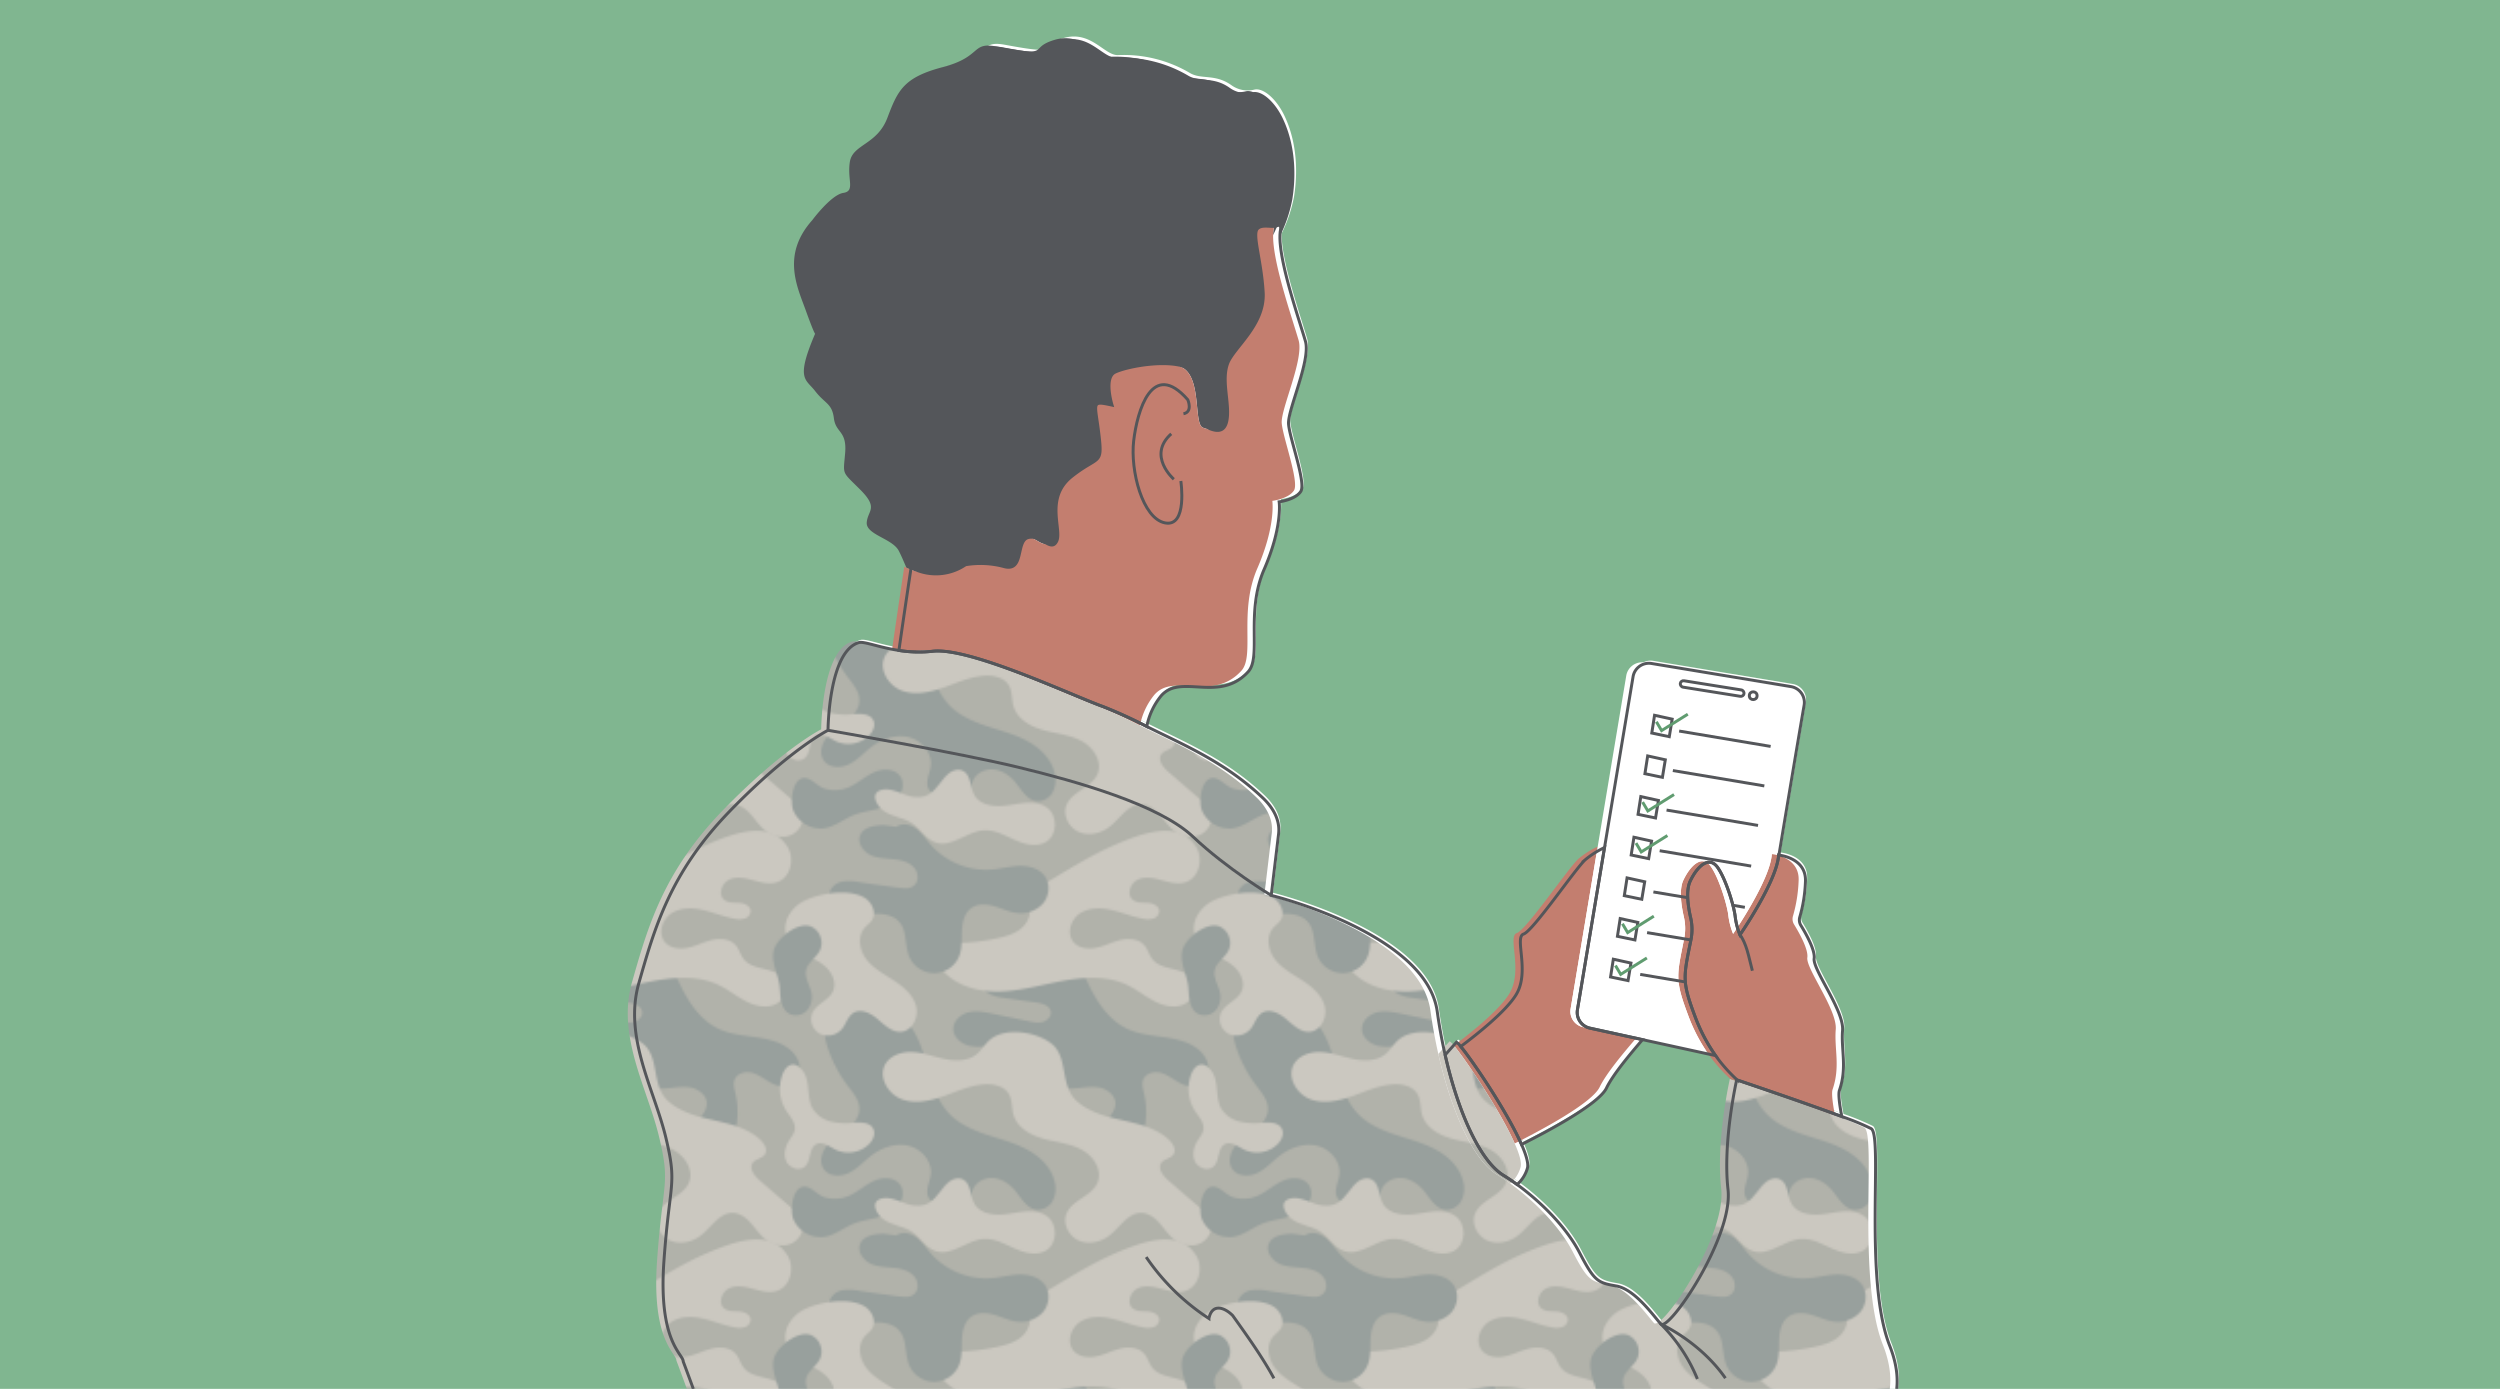 <svg id="Layer_1" data-name="Layer 1" xmlns="http://www.w3.org/2000/svg" xmlns:xlink="http://www.w3.org/1999/xlink" viewBox="0 0 841.89 467.717"><defs><style>.cls-1,.cls-11,.cls-12{fill:none;}.cls-2{clip-path:url(#clip-path);}.cls-3{fill:#b1b2aa;}.cls-4{fill:#98a09d;}.cls-5{fill:#cbc8c0;}.cls-6{fill:#80b690;}.cls-7{fill:#fff;}.cls-8{fill:#54565a;}.cls-9{fill:#c37e6f;}.cls-10{fill:url(#New_Pattern_Swatch_2);}.cls-11{stroke:#54565a;}.cls-11,.cls-12{stroke-miterlimit:10;}.cls-12{stroke:#609c70;}</style><clipPath id="clip-path"><rect class="cls-1" x="0" width="200" height="200"/></clipPath><pattern id="New_Pattern_Swatch_2" data-name="New Pattern Swatch 2" width="200" height="200" patternTransform="matrix(-0.688, 0, 0, 0.688, 533.865, -122.755)" patternUnits="userSpaceOnUse" viewBox="0 0 200 200"><rect class="cls-1" width="200" height="200"/><g class="cls-2"><rect class="cls-3" x="0" width="200" height="200"/><path class="cls-4" d="M128.028,84.346c-3.441,6.363-5.064,13.515-7.143,20.443-2.079,6.928-4.779,13.929-9.846,19.092-4.966,5.06-11.748,7.885-18.483,10.099s-13.697,3.978-19.882,7.445-11.65,9.012-13.031,15.966a12.794,12.794,0,0,0,1.247,9.033,8.242,8.242,0,0,0,7.796,4.114c4.67-.612,7.247-5.513,10.235-9.154,2.667-3.251,6.362-5.878,10.543-6.335,4.18-.457,8.773,1.697,10.305,5.613,1.011,2.583.704,5.707,2.415,7.889,2.61,3.327,7.812,2.271,11.812.898,3.108-1.067,6.588-2.483,7.717-5.57,1.214-3.318-.887-6.846-1.357-10.347-.868-6.466,4.426-12.701,10.758-14.274,6.332-1.572,13.137.761,18.322,4.722,3.659,2.795,6.753,6.407,10.874,8.46,4.121,2.053,9.917,1.94,12.505-1.868,2.317-3.409.989-8.234-1.665-11.388-2.654-3.154-6.366-5.189-9.599-7.745-3.233-2.557-6.188-6.077-6.229-10.199-.043-4.359,3.106-7.986,5.74-11.46a64.094,64.094,0,0,0,9.651-18.236c1.317-3.912,2.245-8.221.888-12.119-1.726-4.96-6.868-8.09-12.051-8.937C146.775,68.401,134.301,72.746,128.028,84.346Z"/><path class="cls-4" d="M248.403,52.107c-2.581,2.31-4.013,5.599-5.523,8.716-4.201,8.674-10.011,17.186-18.751,21.25-8.918,4.148-19.49,3.032-28.663,6.58-4.535,1.754-8.85,4.933-10.413,9.538-1.563,4.604.675,10.601,5.379,11.833,3.116.816,6.382-.522,9.151-2.166,2.769-1.645,5.419-3.66,8.556-4.39,3.137-.73,7.012.316,8.246,3.291.899,2.169.167,4.623-.37,6.909a39.753,39.753,0,0,0,1.164,22.068c1.653,4.729,4.997,9.669,9.991,10.072,4.013.324,7.832-2.705,9.124-6.519,1.291-3.814.361-8.131-1.744-11.563-1.82-2.967-4.58-5.725-4.558-9.206.027-4.25,4.385-7.326,8.592-7.926,4.207-.6,8.457.49,12.705.619,4.248.129,9.037-1.069,11.159-4.751,2.409-4.182.554-10.133,3.709-13.785,2.057-2.381,5.517-2.866,8.659-3.031a92.231,92.231,0,0,1,14.923.43c3.993.441,8.082,1.137,11.981.166s7.596-4.181,7.608-8.199c.012-3.954-3.579-7.176-7.421-8.112s-7.867-.127-11.737.681q-8.881,1.857-17.763,3.713c-2.287.478-4.684.953-6.928.304s-4.235-2.82-3.833-5.121c.518-2.967,4.176-4.006,7.159-4.429q8.603-1.22,17.207-2.44c4.69-.665,11.27-3.247,8.178-9.114-2.084-3.954-7.182-5.915-11.319-6.311C272.91,50.264,256.816,44.578,248.403,52.107Z"/><path class="cls-5" d="M231.086,125.698c-9.578,2.35-20.029,3.841-27.245,10.563-2.024,1.885-3.77,4.977-2.221,7.269,1.353,2.002,4.473,2.113,5.881,4.076,1.98,2.759-.809,6.369-3.381,8.587q-6.899,5.949-13.797,11.899c-3.452,2.977-7.194,6.559-7.16,11.117.03,4.062,3.419,7.645,7.379,8.55a13.356,13.356,0,0,0,11.314-3.177c2.579-2.185,4.437-5.082,6.7-7.592,2.264-2.51,5.204-4.741,8.581-4.869,6.527-.248,10.495,6.82,15.601,10.893,4.191,3.343,10.146,4.774,15.082,2.683,4.937-2.091,8.137-8.155,6.191-13.151-2.642-6.783-12.324-8.515-15.196-15.204-2.574-5.996,1.875-12.997,7.603-16.122,5.728-3.125,12.459-3.659,18.752-5.384s12.83-5.356,14.697-11.608c1.031-3.452.522-7.391,2.398-10.466,2.13-3.492,6.674-4.698,10.763-4.614,7.128.147,13.813,3.213,20.523,5.622,6.71,2.409,14.169,4.186,20.875,1.766,6.706-2.42,11.689-10.591,8.387-16.909-2.478-4.741-8.47-6.609-13.809-6.267-5.339.342-10.406,2.386-15.648,3.457-5.242,1.071-11.178,1.003-15.35-2.347-2.363-1.897-3.896-4.644-6.111-6.712-7.312-6.826-22.784-4.487-30.392,1.321-8.72,6.657-4.064,20.54-12.523,28.226C244.069,121.77,237.43,124.141,231.086,125.698Z"/><path class="cls-4" d="M48.403,52.107c-2.581,2.31-4.013,5.599-5.523,8.716C38.679,69.498,32.868,78.009,24.129,82.074c-8.918,4.148-19.49,3.032-28.663,6.58-4.535,1.754-8.85,4.933-10.413,9.538-1.563,4.604.675,10.601,5.379,11.833,3.116.816,6.382-.522,9.151-2.166s5.419-3.66,8.556-4.39c3.137-.73,7.012.316,8.246,3.291.899,2.169.167,4.623-.37,6.909a39.754,39.754,0,0,0,1.164,22.068c1.653,4.729,4.997,9.669,9.991,10.072,4.013.324,7.832-2.705,9.124-6.519,1.291-3.814.361-8.131-1.744-11.563-1.82-2.967-4.58-5.725-4.558-9.206.027-4.25,4.385-7.326,8.592-7.926,4.207-.6,8.457.49,12.705.619s9.037-1.069,11.159-4.751c2.409-4.182.554-10.133,3.709-13.785,2.057-2.381,5.517-2.866,8.659-3.031a92.23,92.23,0,0,1,14.923.43c3.993.441,8.082,1.137,11.981.166,3.898-.971,7.596-4.181,7.608-8.199.011-3.954-3.579-7.176-7.421-8.112s-7.867-.127-11.737.681L72.406,78.328c-2.287.478-4.684.953-6.928.304s-4.235-2.82-3.833-5.121c.518-2.967,4.176-4.006,7.159-4.429q8.603-1.22,17.207-2.44c4.69-.665,11.27-3.247,8.178-9.114-2.084-3.954-7.182-5.915-11.319-6.311C72.91,50.264,56.816,44.578,48.403,52.107Z"/><path class="cls-5" d="M31.086,125.698c-9.577,2.35-20.029,3.841-27.245,10.563-2.024,1.885-3.77,4.977-2.221,7.269,1.353,2.002,4.473,2.113,5.881,4.076,1.98,2.759-.809,6.369-3.381,8.587L-9.676,168.092c-3.452,2.977-7.194,6.559-7.16,11.117.03,4.062,3.419,7.645,7.379,8.55a13.356,13.356,0,0,0,11.314-3.177c2.579-2.185,4.437-5.082,6.7-7.592,2.264-2.51,5.204-4.741,8.581-4.869,6.527-.248,10.495,6.82,15.601,10.893,4.191,3.343,10.146,4.774,15.082,2.683,4.936-2.091,8.137-8.155,6.191-13.151-2.642-6.783-12.325-8.515-15.196-15.204-2.574-5.996,1.875-12.997,7.603-16.122,5.728-3.125,12.459-3.659,18.752-5.384s12.83-5.356,14.697-11.608c1.031-3.452.522-7.391,2.398-10.466,2.13-3.492,6.674-4.698,10.763-4.614,7.128.147,13.813,3.213,20.523,5.622,6.71,2.409,14.17,4.186,20.875,1.766,6.706-2.42,11.689-10.591,8.387-16.909-2.478-4.741-8.47-6.609-13.809-6.267-5.339.342-10.406,2.386-15.648,3.457-5.242,1.071-11.178,1.003-15.35-2.347-2.363-1.897-3.896-4.644-6.111-6.712-7.312-6.826-22.784-4.487-30.392,1.321-8.72,6.657-4.064,20.54-12.523,28.226C44.069,121.77,37.43,124.141,31.086,125.698Z"/><path class="cls-5" d="M190.61,192.74c-3.753,5.869-1.699,15.227,4.892,17.484,3.795,1.299,7.937.139,11.806-.919s8.137-1.98,11.768-.276,5.526,7.234,2.443,9.8c-1.948,1.622-4.773,1.34-7.303,1.496-2.53.156-5.551,1.443-5.67,3.975a4.03,4.03,0,0,0,2.782,3.684,9.533,9.533,0,0,0,4.878.168c5.325-.884,10.344-3.075,15.606-4.279s11.162-1.294,15.648,1.709c4.485,3.003,6.537,9.908,3.022,14.004-2.682,3.126-7.429,3.564-11.448,2.662s-7.735-2.878-11.754-3.784c-4.018-.906-8.765-.476-11.454,2.644-1.722,1.998-2.313,4.762-3.954,6.827-2.5,3.147-6.812,4.03-10.718,4.976-3.906.946-8.209,2.554-9.772,6.256-1.876,4.443,1.605,9.783,6.189,11.28s9.641.043,13.891-2.236c4.25-2.279,8.041-5.364,12.376-7.477,9.392-4.579,20.438-4.186,30.733-2.399,10.295,1.787,20.416,4.867,30.853,5.353s21.669-2.071,28.724-9.778a12.866,12.866,0,0,0,3.38-5.995,6.599,6.599,0,0,0-1.95-6.342c-1.914-1.572-4.624-1.574-7.101-1.592a99.832,99.832,0,0,1-21.285-2.453c-3.764-.851-7.582-1.972-10.631-4.338s-5.197-6.235-4.545-10.038c.344-2.006,1.426-4.023.828-5.968-.537-1.745-2.251-2.81-3.835-3.718-13.101-7.51-26.074-16.259-40.044-22.087C217.627,186.648,199.201,179.307,190.61,192.74Z"/><path class="cls-5" d="M-9.389,192.74c-3.753,5.869-1.699,15.227,4.892,17.484,3.795,1.299,7.937.139,11.806-.919s8.137-1.98,11.768-.276,5.526,7.234,2.443,9.8c-1.948,1.622-4.773,1.34-7.303,1.496-2.53.156-5.551,1.443-5.67,3.975a4.03,4.03,0,0,0,2.782,3.684,9.533,9.533,0,0,0,4.878.168c5.325-.884,10.344-3.075,15.606-4.279s11.162-1.294,15.648,1.709c4.485,3.003,6.537,9.908,3.022,14.004-2.682,3.126-7.429,3.564-11.448,2.662-4.019-.903-7.735-2.878-11.754-3.784-4.018-.906-8.765-.476-11.454,2.644-1.722,1.998-2.313,4.762-3.954,6.827-2.499,3.147-6.812,4.03-10.718,4.976-3.906.946-8.209,2.554-9.772,6.256-1.876,4.443,1.605,9.783,6.189,11.28s9.642.043,13.891-2.236c4.25-2.279,8.041-5.364,12.376-7.477,9.392-4.579,20.438-4.186,30.733-2.399,10.295,1.787,20.416,4.867,30.853,5.353s21.669-2.071,28.724-9.778a12.865,12.865,0,0,0,3.38-5.995,6.599,6.599,0,0,0-1.95-6.342c-1.914-1.572-4.624-1.574-7.101-1.592a99.831,99.831,0,0,1-21.285-2.453c-3.764-.851-7.582-1.972-10.631-4.338s-5.197-6.235-4.545-10.038c.344-2.006,1.426-4.023.828-5.968-.537-1.745-2.251-2.81-3.835-3.718-13.101-7.51-26.074-16.259-40.044-22.087C17.627,186.648-.799,179.307-9.389,192.74Z"/><path class="cls-4" d="M137.222,183.136c-2.796-2.054-6.886-1.186-9.679.873-2.793,2.059-4.703,5.064-6.958,7.701a36.227,36.227,0,0,1-30.121,12.336c-4.552-.392-9.016-1.657-13.584-1.76s-9.528,1.226-12.231,4.91c-2.829,3.854-2.325,9.604.7,13.307a14.503,14.503,0,0,0,12.882,4.784c3.832-.47,7.368-2.233,11.074-3.313s7.995-1.384,11.161.825c3.433,2.394,4.506,6.98,4.696,11.161.19,4.181-.209,8.521,1.323,12.415a13.185,13.185,0,0,0,24.39.361c2.335-5.455.998-12.393,4.821-16.931,3.099-3.679,8.483-4.35,13.287-4.114s9.776,1.091,14.313-.504c4.538-1.595,8.256-6.883,6.114-11.189a8.358,8.358,0,0,0-6.269-4.114,25.156,25.156,0,0,0-7.747.372q-9.755,1.474-19.54,2.739c-2.395.31-5.055.547-7.006-.876-2.545-1.856-2.586-5.926-.735-8.474,1.851-2.548,5.023-3.799,8.125-4.347,4.262-.752,8.752-.44,12.791-1.995s7.52-6.033,5.895-10.044c-1.64-4.049-6.945-4.807-11.311-4.949C141.494,182.483,139.343,182.961,137.222,183.136Z"/><path class="cls-5" d="M190.61-7.26c-3.753,5.869-1.699,15.227,4.892,17.484,3.795,1.299,7.937.139,11.806-.919s8.137-1.98,11.768-.276c3.631,1.705,5.526,7.234,2.443,9.8-1.948,1.622-4.773,1.34-7.303,1.496-2.53.155-5.551,1.443-5.67,3.974a4.03,4.03,0,0,0,2.782,3.684,9.532,9.532,0,0,0,4.878.168c5.325-.884,10.344-3.075,15.606-4.279s11.162-1.294,15.648,1.709,6.537,9.908,3.022,14.004c-2.682,3.127-7.429,3.564-11.448,2.662s-7.735-2.878-11.754-3.784c-4.018-.906-8.765-.476-11.454,2.644-1.722,1.998-2.313,4.762-3.954,6.827-2.5,3.147-6.812,4.03-10.718,4.975-3.906.946-8.209,2.554-9.772,6.256-1.876,4.443,1.605,9.783,6.189,11.28s9.641.043,13.891-2.236c4.25-2.279,8.041-5.364,12.376-7.477,9.392-4.579,20.438-4.186,30.733-2.399,10.295,1.787,20.416,4.867,30.853,5.353s21.669-2.071,28.724-9.778a12.867,12.867,0,0,0,3.38-5.995,6.599,6.599,0,0,0-1.95-6.342c-1.914-1.572-4.624-1.574-7.101-1.592a99.838,99.838,0,0,1-21.285-2.453c-3.764-.851-7.582-1.972-10.631-4.338-3.049-2.366-5.197-6.235-4.545-10.038.344-2.006,1.426-4.023.828-5.968-.537-1.745-2.251-2.81-3.835-3.718-13.101-7.51-26.074-16.259-40.044-22.087C217.627-13.352,199.201-20.693,190.61-7.26Z"/><path class="cls-5" d="M-9.389-7.26C-13.143-1.391-11.088,7.967-4.497,10.224c3.795,1.299,7.937.139,11.806-.919s8.137-1.98,11.768-.276c3.631,1.705,5.526,7.234,2.443,9.8-1.948,1.622-4.773,1.34-7.303,1.496-2.53.155-5.551,1.443-5.67,3.974a4.03,4.03,0,0,0,2.782,3.684,9.532,9.532,0,0,0,4.878.168c5.325-.884,10.344-3.075,15.606-4.279S42.975,22.58,47.461,25.582c4.485,3.003,6.537,9.908,3.022,14.004-2.682,3.127-7.429,3.564-11.448,2.662-4.019-.903-7.735-2.878-11.754-3.784s-8.765-.476-11.454,2.644c-1.722,1.998-2.313,4.762-3.954,6.827-2.499,3.147-6.812,4.03-10.718,4.975-3.906.946-8.209,2.554-9.772,6.256-1.876,4.443,1.605,9.783,6.189,11.28s9.642.043,13.891-2.236c4.25-2.279,8.041-5.364,12.376-7.477,9.392-4.579,20.438-4.186,30.733-2.399,10.295,1.787,20.416,4.867,30.853,5.353s21.669-2.071,28.724-9.778a12.865,12.865,0,0,0,3.38-5.995,6.599,6.599,0,0,0-1.95-6.342c-1.914-1.572-4.624-1.574-7.101-1.592a99.838,99.838,0,0,1-21.285-2.453c-3.764-.851-7.582-1.972-10.631-4.338-3.049-2.366-5.197-6.235-4.545-10.038.344-2.006,1.426-4.023.828-5.968-.537-1.745-2.251-2.81-3.835-3.718C55.909,5.957,42.936-2.792,28.967-8.62,17.627-13.352-.799-20.693-9.389-7.26Z"/><path class="cls-4" d="M137.222-16.864c-2.796-2.054-6.886-1.186-9.679.873-2.793,2.059-4.703,5.064-6.958,7.701A36.227,36.227,0,0,1,90.464,4.045c-4.552-.392-9.016-1.657-13.584-1.76S67.352,3.512,64.648,7.195c-2.829,3.854-2.325,9.604.7,13.307a14.503,14.503,0,0,0,12.882,4.784c3.832-.47,7.368-2.233,11.074-3.313,3.706-1.08,7.995-1.384,11.161.824,3.433,2.394,4.506,6.98,4.696,11.161.19,4.181-.209,8.521,1.323,12.415a13.185,13.185,0,0,0,24.39.361c2.335-5.455.998-12.393,4.821-16.931,3.099-3.678,8.483-4.35,13.287-4.114s9.776,1.091,14.313-.504c4.538-1.595,8.256-6.883,6.114-11.189a8.357,8.357,0,0,0-6.269-4.114,25.15,25.15,0,0,0-7.747.372q-9.755,1.474-19.54,2.739c-2.395.31-5.055.547-7.006-.876-2.545-1.856-2.586-5.926-.735-8.474,1.851-2.548,5.023-3.799,8.125-4.347,4.262-.752,8.752-.44,12.791-1.995,4.039-1.555,7.52-6.033,5.895-10.044-1.64-4.049-6.945-4.808-11.311-4.949C141.494-17.517,139.343-17.039,137.222-16.864Z"/><path class="cls-5" d="M152.61,17.973c-3.535,2.251-5.714,7.213-3.504,10.773.966,1.555,2.576,2.589,3.757,3.988,3.614,4.284,2.324,11.08-1.153,15.475-3.478,4.395-8.599,7.093-13.293,10.154s-9.336,6.963-10.83,12.365,1.747,12.333,7.337,12.731c4.435.316,8.04-3.252,11.406-6.156s8.301-5.434,12.028-3.01c2.63,1.711,3.411,5.176,5.366,7.63a9.13,9.13,0,0,0,10.873,2.544,8.173,8.173,0,0,0,3.755-10.267c-2.057-4.469-8.014-6.101-10.067-10.571-1.781-3.878.115-8.599,3.175-11.574,3.059-2.974,7.082-4.695,10.797-6.794,3.715-2.099,7.383-4.878,8.806-8.9,2.218-6.266-2.045-13.337-7.859-16.558C175.725,15.661,160.286,13.086,152.61,17.973Z"/><path class="cls-4" d="M161.073,164.015c-4.476-1.754-8.064-5.235-12.389-7.332-4.325-2.097-10.329-2.341-13.191,1.521-2.341,3.16-1.447,7.89,1.142,10.85,2.589,2.96,6.454,4.468,10.269,5.423,3.815.955,7.765,1.474,11.406,2.96,4.71,1.923,8.814,5.427,13.821,6.329a14.48,14.48,0,0,0,15.542-8.673c1.822-4.632.186-17.564-6.763-15.65-3.031.835-5.521,4.257-8.992,5.141A17.847,17.847,0,0,1,161.073,164.015Z"/><path class="cls-5" d="M113.359,158.673c-2.131-2.5-5.68-4.427-8.642-3.007-4.096,1.964-3.475,7.983-5.688,11.95-3.074,5.509-10.806,5.901-17.032,4.889-6.226-1.012-13.217-2.565-18.373,1.069-5.545,3.908-5.382,13.732.517,17.08,4.628,2.626,10.467,1.029,15.314-1.167,4.847-2.196,9.772-5.006,15.081-4.643,8.176.559,15.536,8.569,23.329,6.032,4.9-1.596,7.614-6.808,11.911-9.652,4.886-3.234,12.335-3.128,16.025-8.154,3.019-4.112,2.517-7.476-2.265-8.222-4.597-.717-10.154,3.074-14.718,3.614C120.265,169.472,118.242,164.4,113.359,158.673Z"/><path class="cls-5" d="M183.312,102.182c-2.087,2.506-2.645,5.919-2.963,9.164-.319,3.245-.509,6.623-2.062,9.49a14.156,14.156,0,0,1-8.767,6.474,31.887,31.887,0,0,1-11.117.665c-3.652-.289-8.243-.326-9.878,2.953-1.233,2.473.115,5.514,2.047,7.49a14.503,14.503,0,0,0,16.404,2.753c3.059-1.532,6.404-4.246,9.442-2.673,3.695,1.913,2.465,7.982,5.48,10.849,2.637,2.507,7.478.957,9.113-2.293,1.635-3.251.7-7.283-1.236-10.363-1.087-1.729-2.509-3.365-2.809-5.386-.511-3.439,2.316-6.33,4.217-9.241a20.193,20.193,0,0,0,2.125-16.708C191.876,100.324,187.787,96.81,183.312,102.182Z"/><path class="cls-4" d="M178.639,32.088a8.903,8.903,0,0,0-3.995,11.521c1.771,3.587,5.971,5.83,6.791,9.745.772,3.681-1.773,7.165-2.576,10.839a9.899,9.899,0,0,0,2.285,8.959,7.328,7.328,0,0,0,8.818,1.308c2.18-1.374,3.306-3.96,3.762-6.496.456-2.536.367-5.143.766-7.688.462-2.944,1.564-5.744,2.317-8.626.753-2.883,1.145-5.987.186-8.808C195.023,37.048,184.768,29.167,178.639,32.088Z"/></g></pattern></defs><rect class="cls-6" width="841.89" height="467.717"/><path class="cls-7" d="M429.787,75.325c-1.747.148-4.376-.582-5.725.768-1.897,1.897,1.265,10.434,1.897,21.499s-10.117,18.654-12.014,24.029c-1.897,5.375.316,12.014,0,17.389-.316,5.375-2.845,5.691-6.007,4.426-3.162-1.265-.316-16.757-6.956-20.235-6.639-3.478-21.183-.632-24.977,1.265-3.794,1.897-.948,11.066-.948,11.066-7.272-1.581-5.691-.948-4.427,9.801s0,6.956-9.169,14.228c-9.169,7.272-3.162,18.022-5.059,21.816-1.897,3.794-5.059-2.213-9.485-1.265s-1.265,11.698-8.22,9.801a30.518,30.518,0,0,0-12.963-.632,17.657,17.657,0,0,1-17.633,1.33c-1.025-2.446-1.968-4.581-2.602-5.756-2.213-4.11-11.066-5.375-10.75-9.485.316-4.11,4.11-4.742-2.213-11.066-6.323-6.323-5.691-4.742-5.059-12.331s-3.162-6.64-3.794-11.698-2.996-4.843-6.323-9.169c-3.162-4.11-6.639-3.794,0-19.286,0,0-.316,0-3.162-7.904s-8.22-18.654,2.213-30.352c0,0,6.323-8.537,10.434-9.169,4.11-.632,1.265-4.426,2.213-10.433.948-6.007,9.169-5.691,12.647-14.86,3.478-9.169,5.375-13.595,18.654-17.073s9.485-8.537,18.021-6.956c19.595,3.629,10.117.632,19.603-2.213,9.485-2.846,13.911,6.007,18.654,5.691a43.781,43.781,0,0,1,24.029,6.007c3.914,2.348,8.474.175,14.035,4.141a9.334,9.334,0,0,0,7.684,1.487c2.896-.725,7.407,2.949,10.214,8.915,5.059,10.75,3.989,21.994,3.162,27.19a48.395,48.395,0,0,1-4.159,12.314,12.314,12.314,0,0,1,.15-1.81C432.231,74.002,430.73,75.244,429.787,75.325Z"/><path class="cls-7" d="M307.396,190.229s.25.156.705.381a17.657,17.657,0,0,0,17.633-1.33,30.518,30.518,0,0,1,12.963.632c6.956,1.897,3.794-8.853,8.22-9.801s7.588,5.059,9.485,1.265c1.897-3.794-4.11-14.544,5.059-21.816,9.169-7.272,10.433-3.478,9.169-14.228s-2.845-11.382,4.427-9.801c0,0-2.845-9.169.948-11.066,3.794-1.897,18.338-4.742,24.977-1.265,6.64,3.478,3.794,18.97,6.956,20.235,3.162,1.265,5.691.949,6.007-4.426.316-5.375-1.897-12.014,0-17.389,1.897-5.375,12.647-12.963,12.014-24.029s-3.794-19.602-1.897-21.499c1.349-1.349,3.978-.619,5.725-.768.943-.08,2.444-1.323,1.963,1.471a12.314,12.314,0,0,0-.15,1.81c-.179,9.135,6.412,27.91,8.586,35.427,1.847,6.385-6.007,23.08-5.691,27.823s6.007,19.919,4.11,22.764-7.272,3.478-7.272,3.478,1.265,8.22-5.059,22.764c-6.323,14.544-.766,29.408-5.375,34.462-9.801,10.75-22.764.316-29.404,8.22a23.417,23.417,0,0,0-4.739,10.226,157.628,157.628,0,0,0-14.725-6.715c-10.23-3.654-44.941-20.095-57.364-18.634a42.499,42.499,0,0,1-11.379-.276C304.756,207.721,307.396,190.229,307.396,190.229Z"/><path class="cls-7" d="M224.153,423.817c-1.95,27.305,6.501,31.205,6.501,33.806,0,0,1.531,4.02,3.722,10.094h404.812c.644-4.197.197-9.209-2.261-15.457-8.769-22.288-2.192-70.517-6.211-73.075a85.652,85.652,0,0,0-9.904-4.069c-12.697-4.711-32.968-11.553-35.195-12.303l-.207-.07s-4.75,20.826-2.923,36.903-20.095,48.229-22.653,45.306-8.769-11.692-14.98-12.788c-6.211-1.096-7.308-1.461-12.423-11.327-4.305-8.302-12.749-16.852-20.979-22.841-1.55-1.128-3.093-2.175-4.598-3.101-7.681-4.727-15.122-20.682-19.621-40.523-1.065-4.698-1.967-9.612-2.667-14.649C480.914,313.418,428.666,300.63,428.666,300.63l2.472-20.657c.559-4.674-1.82-8.828-5.22-12.084-12.74-12.199-27.284-18.16-39.16-24.119a157.626,157.626,0,0,0-14.725-6.715c-10.23-3.654-44.941-20.095-57.364-18.634a42.499,42.499,0,0,1-11.379-.276c-6.795-1.028-11.761-3.134-13.466-2.647-10.242,2.926-10.412,29.54-10.412,29.54s-13.002,6.501-33.155,27.304-25.354,39.657-30.555,57.86c-5.201,18.203,5.201,35.756,9.102,52.009S226.104,396.513,224.153,423.817Z"/><path class="cls-7" d="M535.96,345.33l17.744,3.879c-3.966,4.639-9.894,11.639-12.135,16.294-2.65,5.504-20.447,14.908-28.615,19.001-4.765-10.812-16.299-27.95-20.473-32.981,5.01-3.737,15.392-11.891,18.775-17.662,4.52-7.711-.798-19.145,2.393-20.208,3.191-1.064,17.283-21.804,20.74-24.994a29.941,29.941,0,0,1,6.517-4.138L531.78,339.156A5.408,5.408,0,0,0,535.96,345.33Z"/><path class="cls-7" d="M491.048,350.081a5.917,5.917,0,0,1,1.433,1.442c4.174,5.031,15.708,22.169,20.473,32.981,1.534,3.48,2.369,6.307,2.025,7.855a11.452,11.452,0,0,1-3.526,5.638c-1.55-1.128-3.092-2.175-4.598-3.101-7.681-4.727-15.122-20.682-19.621-40.523C489.384,351.922,491.048,350.081,491.048,350.081Z"/><path class="cls-7" d="M570.02,315.549a17.416,17.416,0,0,0-.106-7.376c-.823-3.555-1.695-9.094-.16-12.335,2.393-5.052,6.382-8.775,9.306-4.52,2.925,4.254,5.584,13.561,5.85,16.486a24.529,24.529,0,0,0,1.595,6.116s12.497-18.081,13.029-26.856c0,0,.037.003.1.011.986.112,9.19,1.266,8.94,8.764a49.047,49.047,0,0,1-1.912,12.091,3.495,3.495,0,0,0,.383,2.832c1.607,2.613,4.856,8.319,4.453,11.135-.532,3.723,10.104,17.549,9.572,24.197-.532,6.647,1.595,12.497-1.063,20.208-.439,1.273.061,4.934.804,8.816-12.697-4.711-32.968-11.553-35.195-12.303a51.934,51.934,0,0,1-7.31-8.226,57.612,57.612,0,0,1-6.958-13.281C566.917,329.488,567.471,328.169,570.02,315.549Z"/><path class="cls-7" d="M531.78,339.156l9.126-54.635,9.611-57.539a5.408,5.408,0,0,1,6.22-4.444l46.943,7.788a5.402,5.402,0,0,1,4.445,6.254c-1.612,9.276-4.974,29.357-8.49,50.495-.063-.007-.1-.011-.1-.011-.532,8.775-13.029,26.856-13.029,26.856a24.529,24.529,0,0,1-1.595-6.116c-.266-2.925-2.925-12.231-5.85-16.486-2.925-4.254-6.913-.532-9.306,4.52-1.535,3.241-.663,8.78.16,12.335a17.416,17.416,0,0,1,.106,7.376c-2.548,12.62-3.103,13.939,1.329,25.758a57.612,57.612,0,0,0,6.958,13.281l-24.604-5.378-17.744-3.879A5.408,5.408,0,0,1,531.78,339.156Z"/><path class="cls-1" d="M512.109,392.928c.344-1.548-.491-4.375-2.025-7.855,8.167-4.093,25.964-13.497,28.614-19.001,2.241-4.655,8.17-11.655,12.135-16.294l24.604,5.378a51.934,51.934,0,0,0,7.31,8.226l-.207-.07s-4.75,20.826-2.923,36.903c1.827,16.076-20.095,48.229-22.653,45.306s-8.769-11.692-14.98-12.788c-6.211-1.096-7.307-1.461-12.423-11.327-4.305-8.302-12.749-16.852-20.979-22.841A11.452,11.452,0,0,0,512.109,392.928Z"/><path class="cls-8" d="M426.918,75.894c-1.747.148-4.376-.582-5.725.768-1.897,1.897,1.265,10.434,1.897,21.499s-10.117,18.654-12.014,24.029c-1.897,5.375.316,12.014,0,17.389-.316,5.375-2.845,5.691-6.007,4.426-3.162-1.265-.316-16.757-6.956-20.235-6.639-3.478-21.183-.632-24.977,1.265-3.794,1.897-.948,11.066-.948,11.066-7.272-1.581-5.691-.948-4.427,9.801s0,6.956-9.169,14.228c-9.169,7.272-3.162,18.022-5.059,21.816-1.897,3.794-5.059-2.213-9.485-1.265s-1.265,11.698-8.22,9.801a30.518,30.518,0,0,0-12.963-.632,17.657,17.657,0,0,1-17.633,1.33c-1.025-2.446-1.969-4.58-2.602-5.756-2.213-4.11-11.066-5.375-10.75-9.485.316-4.11,4.11-4.742-2.213-11.066-6.323-6.323-5.691-4.742-5.059-12.331s-3.162-6.64-3.794-11.698c-.632-5.059-2.996-4.843-6.323-9.169-3.162-4.11-6.639-3.794,0-19.286,0,0-.316,0-3.162-7.904s-8.22-18.654,2.213-30.352c0,0,6.323-8.537,10.434-9.169,4.11-.632,1.265-4.426,2.213-10.433.948-6.007,9.169-5.691,12.647-14.86,3.478-9.169,5.375-13.595,18.654-17.073s9.485-8.536,18.021-6.956c19.595,3.629,10.117.632,19.603-2.213,9.485-2.846,13.911,6.007,18.654,5.691a43.781,43.781,0,0,1,24.029,6.007c3.914,2.348,8.474.175,14.035,4.141a9.334,9.334,0,0,0,7.684,1.487c2.896-.725,7.407,2.949,10.214,8.915,5.059,10.75,3.989,21.994,3.162,27.19a48.395,48.395,0,0,1-4.159,12.314,12.313,12.313,0,0,1,.15-1.81C429.361,74.571,427.861,75.814,426.918,75.894Z"/><path class="cls-9" d="M304.527,190.798s.25.156.705.381a17.657,17.657,0,0,0,17.633-1.33,30.518,30.518,0,0,1,12.963.632c6.956,1.897,3.794-8.853,8.22-9.801s7.588,5.059,9.485,1.265c1.897-3.794-4.11-14.544,5.059-21.816,9.169-7.272,10.433-3.478,9.169-14.228s-2.845-11.382,4.427-9.801c0,0-2.845-9.169.948-11.066,3.794-1.897,18.338-4.742,24.977-1.265,6.64,3.478,3.794,18.97,6.956,20.235,3.162,1.265,5.691.949,6.007-4.426.316-5.375-1.897-12.014,0-17.389,1.897-5.375,12.647-12.963,12.014-24.029s-3.794-19.602-1.897-21.499c1.349-1.349,3.978-.619,5.725-.768.943-.08,2.444-1.323,1.963,1.471a12.313,12.313,0,0,0-.15,1.81c-.179,9.135,6.412,27.91,8.586,35.427,1.847,6.385-6.007,23.08-5.691,27.823s6.007,19.919,4.11,22.764-7.272,3.478-7.272,3.478,1.265,8.22-5.059,22.764c-6.323,14.544-.766,29.408-5.375,34.462-9.801,10.75-22.764.316-29.404,8.22a23.418,23.418,0,0,0-4.739,10.226,157.626,157.626,0,0,0-14.725-6.715C358.933,233.971,324.223,217.529,311.8,218.99a42.498,42.498,0,0,1-11.379-.276C301.887,208.29,304.527,190.798,304.527,190.798Z"/><path class="cls-10" d="M221.284,424.386C219.333,451.691,227.785,455.592,227.785,458.192c0,0,1.437,3.774,3.517,9.525H636.39c.521-4.081.018-8.917-2.331-14.888-8.769-22.288-2.192-70.517-6.211-73.075a85.631,85.631,0,0,0-9.904-4.069c-12.697-4.711-32.968-11.553-35.195-12.303l-.207-.07s-4.75,20.826-2.923,36.903c1.827,16.076-20.095,48.229-22.653,45.306s-8.769-11.692-14.98-12.788c-6.211-1.096-7.307-1.461-12.423-11.327-4.305-8.302-12.749-16.852-20.979-22.841-1.55-1.128-3.092-2.175-4.598-3.101-7.681-4.727-15.122-20.682-19.621-40.523-1.065-4.698-1.967-9.612-2.667-14.649-3.654-26.307-55.902-39.095-55.902-39.095l2.472-20.657c.559-4.674-1.82-8.828-5.22-12.084-12.74-12.199-27.284-18.16-39.16-24.119a157.629,157.629,0,0,0-14.725-6.715c-10.23-3.654-44.941-20.095-57.364-18.634a42.499,42.499,0,0,1-11.379-.276c-6.795-1.028-11.761-3.134-13.466-2.647-10.242,2.926-10.412,29.54-10.412,29.54s-13.002,6.501-33.155,27.304C223.234,293.715,218.033,312.568,212.832,330.771c-5.201,18.203,5.201,35.756,9.102,52.009S223.234,397.082,221.284,424.386Z"/><path class="cls-9" d="M533.09,345.899l17.744,3.879c-3.966,4.639-9.894,11.639-12.135,16.294-2.65,5.504-20.447,14.908-28.614,19.001-4.765-10.812-16.299-27.95-20.473-32.981,5.01-3.737,15.392-11.891,18.775-17.662,4.52-7.711-.798-19.145,2.393-20.208,3.191-1.064,17.283-21.804,20.74-24.994a29.94,29.94,0,0,1,6.517-4.138l-9.126,54.635A5.408,5.408,0,0,0,533.09,345.899Z"/><path class="cls-10" d="M488.179,350.65a5.917,5.917,0,0,1,1.433,1.442c4.174,5.031,15.708,22.169,20.473,32.981,1.534,3.48,2.369,6.307,2.025,7.855a11.452,11.452,0,0,1-3.526,5.638c-1.55-1.128-3.092-2.175-4.598-3.101-7.681-4.727-15.122-20.682-19.621-40.523C486.515,352.491,488.179,350.65,488.179,350.65Z"/><path class="cls-9" d="M567.15,316.118a17.417,17.417,0,0,0-.106-7.376c-.823-3.555-1.695-9.094-.16-12.335,2.393-5.052,6.382-8.775,9.306-4.52,2.925,4.254,5.584,13.561,5.85,16.486a24.529,24.529,0,0,0,1.595,6.116s12.497-18.081,13.029-26.856c0,0,.037.003.1.011.986.112,9.19,1.266,8.94,8.764a49.047,49.047,0,0,1-1.912,12.091,3.495,3.495,0,0,0,.383,2.832c1.607,2.613,4.856,8.319,4.453,11.135-.532,3.723,10.104,17.549,9.572,24.197-.532,6.647,1.595,12.497-1.063,20.208-.439,1.273.061,4.934.804,8.816-12.697-4.711-32.968-11.553-35.195-12.303a51.934,51.934,0,0,1-7.31-8.226,57.612,57.612,0,0,1-6.958-13.281C564.048,330.057,564.602,328.738,567.15,316.118Z"/><path class="cls-7" d="M528.911,339.725l9.126-54.635,9.611-57.539a5.408,5.408,0,0,1,6.22-4.444l46.943,7.788a5.402,5.402,0,0,1,4.445,6.254c-1.612,9.276-4.974,29.357-8.49,50.495-.063-.007-.1-.011-.1-.011-.532,8.775-13.029,26.856-13.029,26.856a24.529,24.529,0,0,1-1.595-6.116c-.266-2.925-2.925-12.231-5.85-16.486-2.925-4.254-6.913-.532-9.306,4.52-1.535,3.241-.663,8.78.16,12.335a17.417,17.417,0,0,1,.106,7.376c-2.548,12.62-3.103,13.939,1.329,25.758a57.612,57.612,0,0,0,6.958,13.281l-24.604-5.378-17.744-3.879A5.408,5.408,0,0,1,528.911,339.725Z"/><path class="cls-1" d="M514.407,393.253c.344-1.548-.491-4.375-2.025-7.855,8.167-4.093,25.964-13.497,28.614-19.001,2.241-4.655,8.17-11.655,12.135-16.294l24.604,5.378a51.933,51.933,0,0,0,7.31,8.226l-.207-.07s-4.75,20.826-2.923,36.903c1.827,16.076-20.095,48.229-22.653,45.306s-8.769-11.692-14.98-12.788c-6.211-1.096-7.308-1.461-12.423-11.327-4.305-8.302-12.749-16.852-20.979-22.841A11.452,11.452,0,0,0,514.407,393.253Z"/><path class="cls-8" d="M429.215,76.219c-1.747.148-4.376-.582-5.725.768-1.897,1.897,1.265,10.434,1.897,21.499s-10.117,18.654-12.014,24.029c-1.897,5.375.316,12.014,0,17.389-.316,5.375-2.845,5.691-6.007,4.426-3.162-1.265-.316-16.757-6.956-20.235-6.639-3.478-21.183-.632-24.977,1.265-3.794,1.897-.948,11.066-.948,11.066-7.272-1.581-5.691-.948-4.427,9.801s0,6.956-9.169,14.228c-9.169,7.272-3.162,18.022-5.059,21.816-1.897,3.794-5.059-2.213-9.485-1.265s-1.265,11.698-8.22,9.801a30.518,30.518,0,0,0-12.963-.632,17.657,17.657,0,0,1-17.633,1.33c-1.025-2.446-1.969-4.58-2.602-5.756-2.213-4.11-11.066-5.375-10.75-9.485.316-4.11,4.11-4.742-2.213-11.066-6.323-6.323-5.691-4.742-5.059-12.331s-3.162-6.64-3.794-11.698c-.632-5.059-2.996-4.843-6.323-9.169-3.162-4.11-6.639-3.794,0-19.286,0,0-.316,0-3.162-7.904s-8.22-18.654,2.213-30.352c0,0,6.323-8.537,10.434-9.169s1.265-4.426,2.213-10.433c.948-6.007,9.169-5.691,12.647-14.86S306.508,26.4,319.787,22.922s9.485-8.536,18.021-6.956c19.595,3.629,10.117.632,19.603-2.213,9.485-2.846,13.911,6.007,18.654,5.691a43.781,43.781,0,0,1,24.029,6.007c3.914,2.348,8.474.175,14.035,4.141a9.334,9.334,0,0,0,7.684,1.487c2.896-.725,7.407,2.949,10.214,8.915,5.059,10.75,3.989,21.994,3.162,27.19a48.395,48.395,0,0,1-4.159,12.314,12.311,12.311,0,0,1,.15-1.81C431.659,74.896,430.158,76.139,429.215,76.219Z"/><path class="cls-11" d="M306.824,191.123s.25.156.705.381a17.657,17.657,0,0,0,17.633-1.33,30.518,30.518,0,0,1,12.963.632c6.956,1.897,3.794-8.853,8.22-9.801s7.588,5.059,9.485,1.265c1.897-3.794-4.11-14.544,5.059-21.816,9.169-7.272,10.433-3.478,9.169-14.228s-2.845-11.382,4.427-9.801c0,0-2.845-9.169.948-11.066,3.794-1.897,18.338-4.742,24.977-1.265,6.64,3.478,3.794,18.97,6.956,20.235,3.162,1.265,5.691.949,6.007-4.426.316-5.375-1.897-12.014,0-17.389,1.897-5.375,12.647-12.963,12.014-24.029s-3.794-19.602-1.897-21.499c1.349-1.349,3.978-.619,5.725-.768.943-.08,2.444-1.323,1.963,1.471a12.311,12.311,0,0,0-.15,1.81c-.179,9.135,6.412,27.91,8.586,35.427,1.847,6.385-6.007,23.08-5.691,27.823s6.007,19.919,4.11,22.764-7.272,3.478-7.272,3.478,1.265,8.22-5.059,22.764c-6.323,14.544-.766,29.408-5.375,34.462-9.801,10.75-22.764.316-29.404,8.22a23.418,23.418,0,0,0-4.739,10.226,157.626,157.626,0,0,0-14.725-6.715c-10.23-3.654-44.941-20.095-57.364-18.634a42.499,42.499,0,0,1-11.379-.276C304.184,208.615,306.824,191.123,306.824,191.123Z"/><path class="cls-11" d="M638.727,467.717c.453-4.013-.084-8.75-2.371-14.562-8.769-22.288-2.192-70.517-6.211-73.075a85.633,85.633,0,0,0-9.904-4.069c-12.697-4.711-32.968-11.553-35.195-12.303l-.207-.07s-4.75,20.826-2.923,36.903c1.827,16.076-20.095,48.229-22.653,45.306s-8.769-11.692-14.98-12.788c-6.211-1.096-7.307-1.461-12.423-11.327-4.305-8.302-12.749-16.852-20.979-22.841-1.55-1.128-3.092-2.175-4.598-3.101-7.681-4.727-15.122-20.682-19.621-40.523-1.065-4.698-1.967-9.612-2.667-14.649-3.654-26.307-55.902-39.095-55.902-39.095l2.472-20.657c.559-4.674-1.82-8.828-5.22-12.084-12.74-12.199-27.284-18.16-39.16-24.119a157.626,157.626,0,0,0-14.725-6.715c-10.23-3.654-44.941-20.095-57.364-18.634a42.499,42.499,0,0,1-11.379-.276c-6.795-1.028-11.761-3.134-13.466-2.647-10.242,2.926-10.412,29.54-10.412,29.54s-13.002,6.501-33.155,27.304c-20.153,20.803-25.354,39.657-30.555,57.86-5.201,18.203,5.201,35.756,9.102,52.009s1.3,14.302-.65,41.607,6.501,31.205,6.501,33.806c0,0,1.383,3.633,3.399,9.199"/><path class="cls-11" d="M535.388,346.225l17.744,3.879c-3.966,4.639-9.894,11.639-12.135,16.294-2.65,5.504-20.447,14.908-28.614,19.001-4.765-10.812-16.299-27.95-20.473-32.981,5.01-3.737,15.392-11.891,18.775-17.662,4.52-7.711-.798-19.145,2.393-20.208,3.191-1.064,17.283-21.804,20.74-24.994a29.94,29.94,0,0,1,6.517-4.138l-9.126,54.635A5.408,5.408,0,0,0,535.388,346.225Z"/><path class="cls-11" d="M490.476,350.975a5.917,5.917,0,0,1,1.433,1.442c4.174,5.031,15.708,22.169,20.473,32.981,1.534,3.48,2.369,6.307,2.025,7.855a11.452,11.452,0,0,1-3.526,5.638c-1.55-1.128-3.092-2.175-4.598-3.101-7.681-4.727-15.122-20.682-19.621-40.523C488.812,352.816,490.476,350.975,490.476,350.975Z"/><path class="cls-11" d="M569.448,316.443a17.416,17.416,0,0,0-.106-7.376c-.823-3.555-1.695-9.094-.16-12.335,2.393-5.052,6.382-8.775,9.306-4.52,2.925,4.254,5.584,13.561,5.85,16.486a24.529,24.529,0,0,0,1.595,6.116s12.497-18.081,13.029-26.856c0,0,.037.003.1.01.986.112,9.19,1.266,8.94,8.764a49.047,49.047,0,0,1-1.912,12.091,3.495,3.495,0,0,0,.383,2.832c1.607,2.613,4.856,8.319,4.453,11.135-.532,3.723,10.104,17.549,9.572,24.197-.532,6.647,1.595,12.497-1.063,20.208-.439,1.273.061,4.934.804,8.816-12.697-4.711-32.968-11.553-35.195-12.303a51.933,51.933,0,0,1-7.31-8.226,57.612,57.612,0,0,1-6.958-13.281C566.345,330.382,566.899,329.063,569.448,316.443Z"/><path class="cls-11" d="M531.208,340.05l9.126-54.635,9.611-57.539a5.408,5.408,0,0,1,6.22-4.444l46.943,7.788a5.402,5.402,0,0,1,4.445,6.254c-1.612,9.276-4.974,29.357-8.49,50.495-.063-.007-.1-.01-.1-.01-.532,8.775-13.029,26.856-13.029,26.856a24.529,24.529,0,0,1-1.595-6.116c-.266-2.925-2.925-12.231-5.85-16.486-2.925-4.254-6.913-.532-9.306,4.52-1.535,3.241-.663,8.78.16,12.335a17.416,17.416,0,0,1,.106,7.376c-2.548,12.62-3.103,13.939,1.329,25.758a57.612,57.612,0,0,0,6.958,13.281l-24.604-5.378-17.744-3.879A5.408,5.408,0,0,1,531.208,340.05Z"/><path class="cls-11" d="M278.84,245.932s44.243,7.638,64.072,12.444,47.468,12.618,58.885,23.434,26.297,19.714,26.297,19.714"/><path class="cls-11" d="M397.652,161.978s2.353,15.587-5.294,14.116-11.764-17.645-10.587-27.645,6.176-27.645,18.234-13.822c0,0,1.765,4.117-1.47,4.705"/><path class="cls-11" d="M395.299,161.389s-9.117-7.94-.882-15.293"/><path class="cls-11" d="M429.003,464.166c-3.893-7.152-8.893-14.152-13.893-21.152-3-3-7-4-8,1a74.881,74.881,0,0,1-21.128-20.689"/><path class="cls-11" d="M581.049,464.112c-5.375-7.73-13.38-14.069-21.787-18.266a56.197,56.197,0,0,1,12.349,18.53"/><rect class="cls-11" x="565.714" y="230.785" width="21.723" height="2.172" rx="1.086" transform="translate(1109.28 551.919) rotate(-170.91)"/><circle class="cls-11" cx="590.401" cy="234.283" r="1.303"/><line class="cls-11" x1="596.272" y1="251.359" x2="565.463" y2="246.187"/><line class="cls-11" x1="594.151" y1="264.664" x2="563.342" y2="259.492"/><line class="cls-11" x1="592.03" y1="277.969" x2="561.221" y2="272.797"/><line class="cls-11" x1="589.716" y1="291.66" x2="558.907" y2="286.488"/><line class="cls-11" x1="568.282" y1="302.301" x2="556.786" y2="300.371"/><line class="cls-11" x1="587.595" y1="305.544" x2="583.854" y2="304.916"/><line class="cls-11" x1="569.431" y1="316.541" x2="554.665" y2="314.062"/><line class="cls-11" x1="567.518" y1="330.685" x2="552.351" y2="328.138"/><path class="cls-11" d="M585.933,314.813s1.605,1.745,2.898,6.918l1.293,5.173"/><polygon class="cls-11" points="556.25 246.854 562.141 248.081 563.117 242.175 557.18 240.872 556.25 246.854"/><polygon class="cls-11" points="553.936 260.544 559.828 261.772 560.803 255.866 554.866 254.563 553.936 260.544"/><polygon class="cls-11" points="551.622 274.235 557.514 275.462 558.489 269.557 552.552 268.253 551.622 274.235"/><polygon class="cls-11" points="549.308 287.926 555.2 289.153 556.176 283.247 550.238 281.944 549.308 287.926"/><polygon class="cls-11" points="546.994 301.617 552.886 302.844 553.862 296.938 547.924 295.635 546.994 301.617"/><polygon class="cls-11" points="544.68 315.308 550.572 316.535 551.548 310.629 545.61 309.326 544.68 315.308"/><polygon class="cls-11" points="542.367 328.998 548.258 330.226 549.234 324.32 543.296 323.016 542.367 328.998"/><polyline class="cls-12" points="557.793 243.053 559.556 246.031 568.371 240.505"/><polyline class="cls-12" points="553.159 270.112 554.922 273.09 563.737 267.563"/><polyline class="cls-12" points="550.937 283.916 552.7 286.894 561.515 281.368"/><polyline class="cls-12" points="546.362 311.074 548.125 314.052 556.94 308.526"/><polyline class="cls-12" points="544.015 325.145 545.778 328.122 554.594 322.596"/></svg>